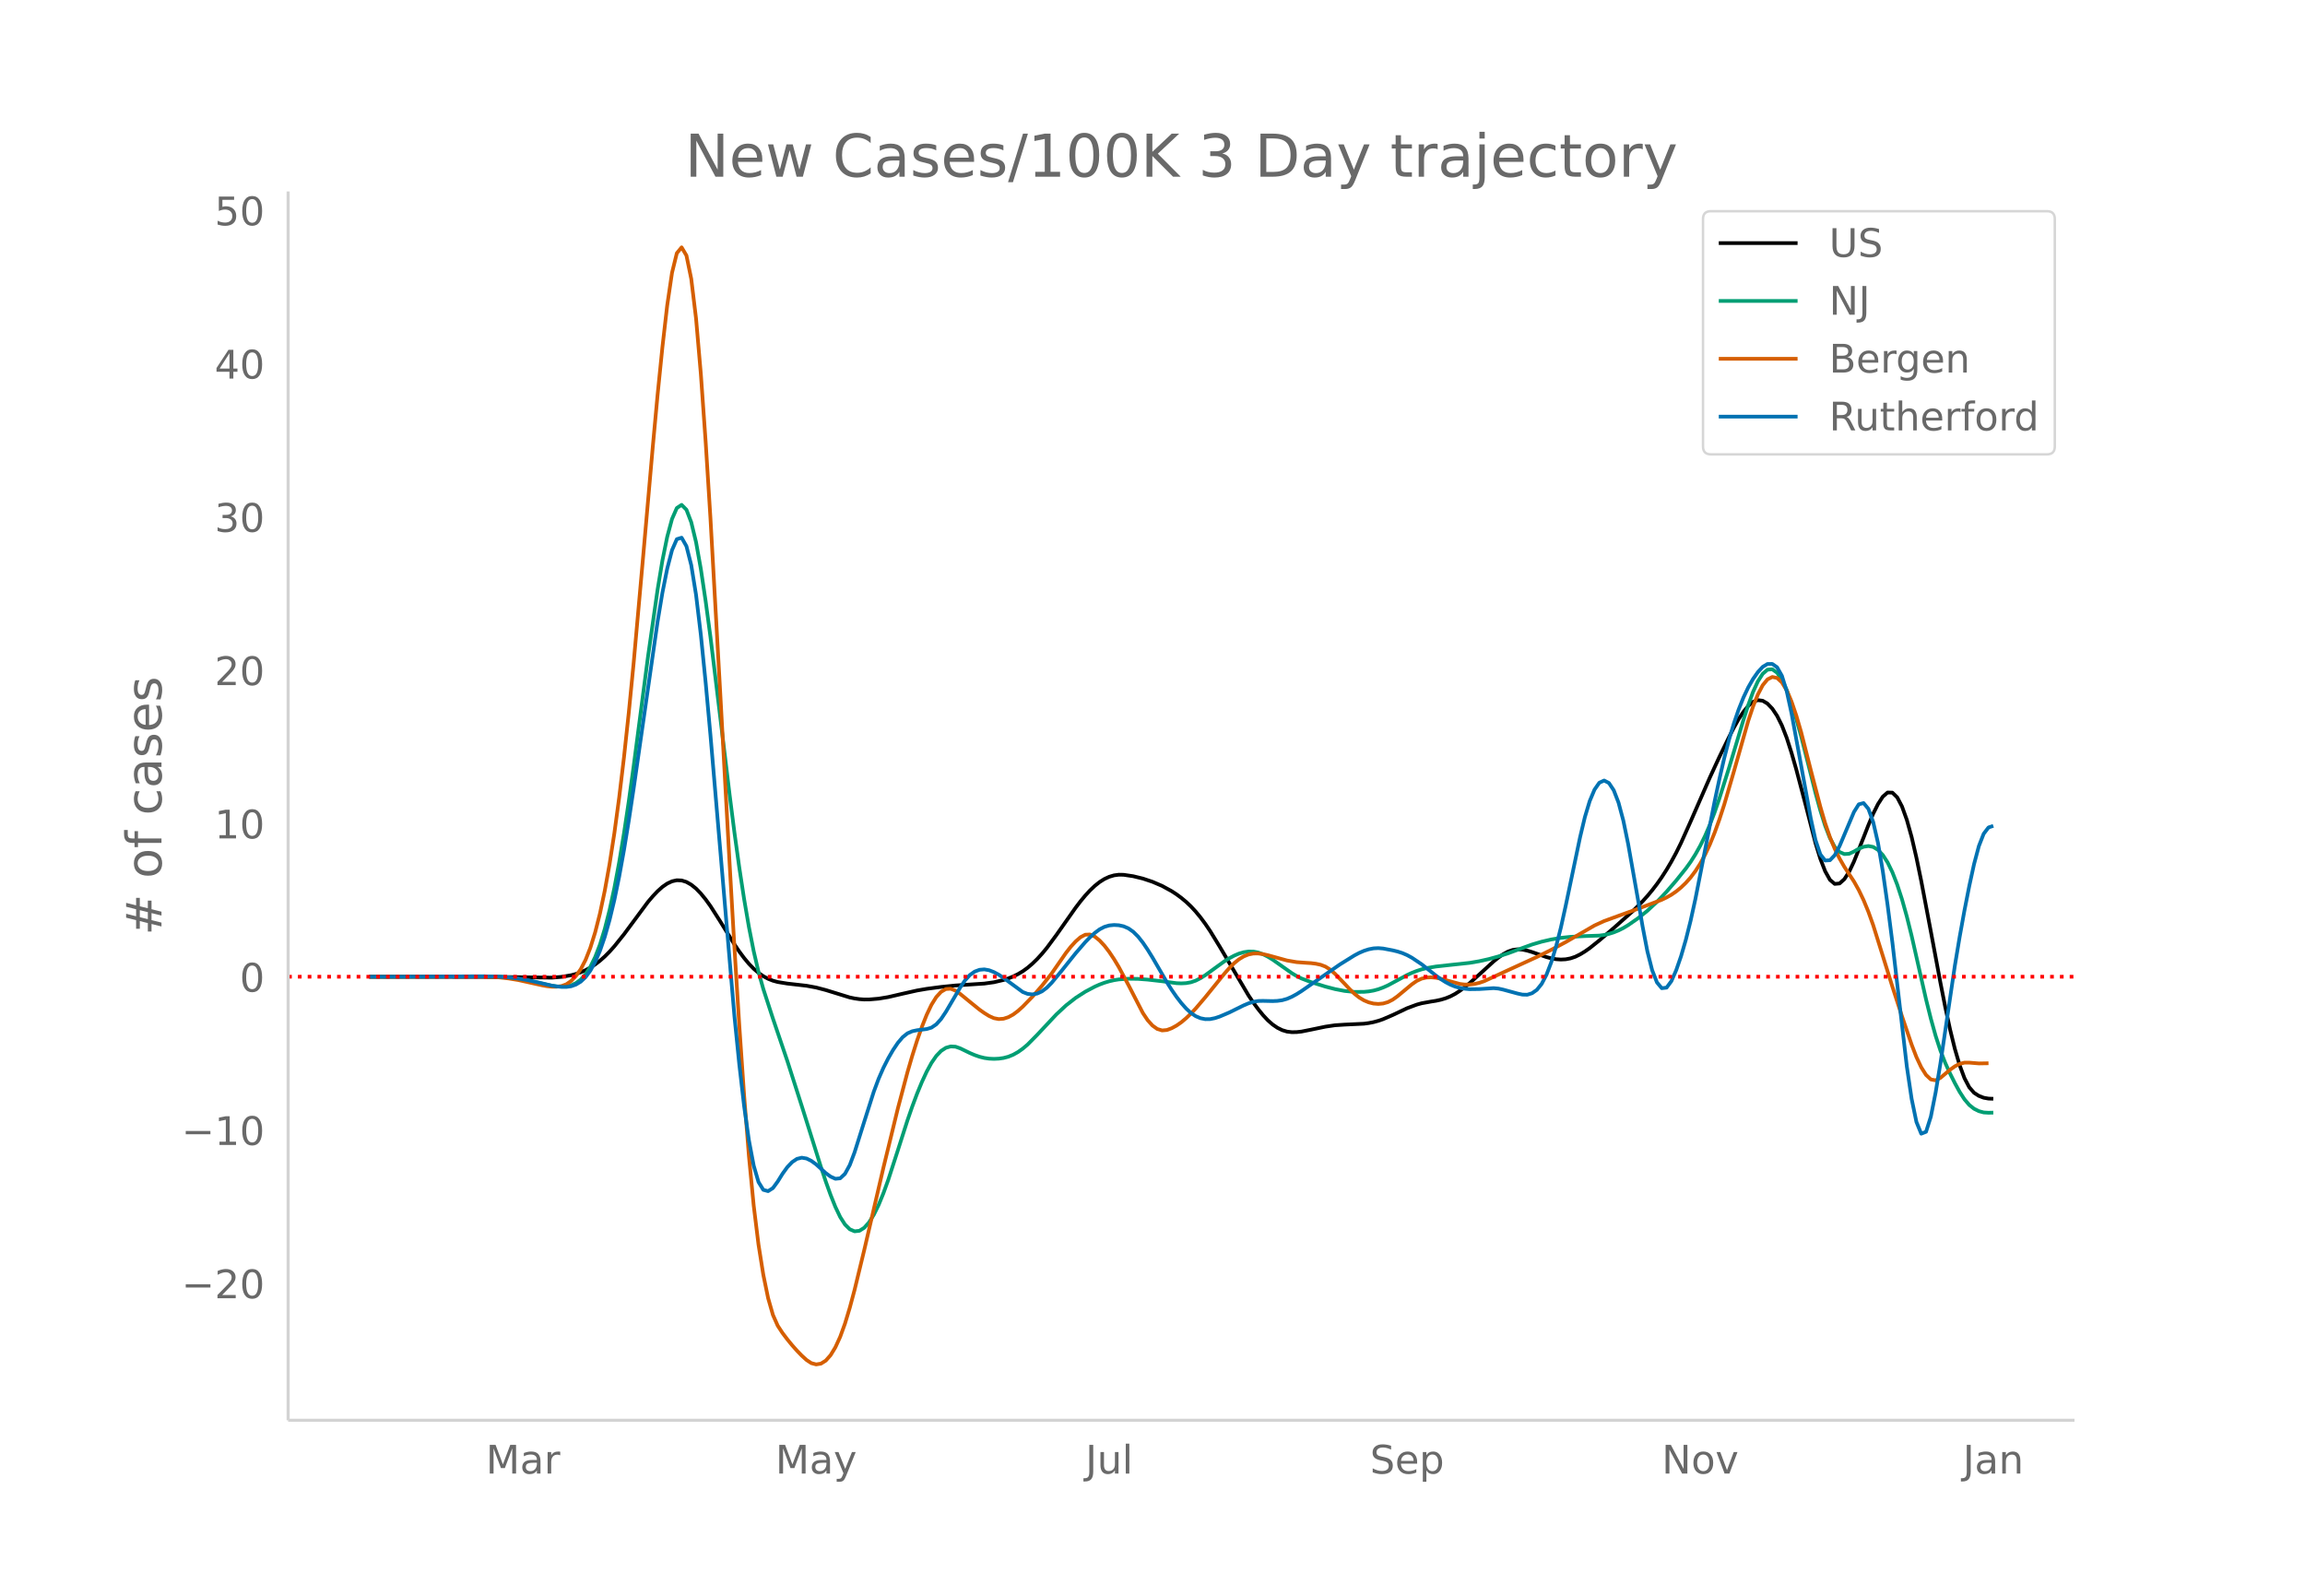 <svg height="864" viewBox="0 0 936 648" width="1248" xmlns="http://www.w3.org/2000/svg" xmlns:xlink="http://www.w3.org/1999/xlink"><defs><style>*{stroke-linecap:butt;stroke-linejoin:round}</style></defs><g id="figure_1"><path d="M0 648h936V0H0z" fill="#fff" id="patch_1"/><g id="axes_1"><path d="M117 576.72h725.4V77.76H117z" fill="none" id="patch_2"/><path clip-path="url(#pf569c128f5)" d="M149.973 396.615l52.678.094 21.462.286 3.902-.32 3.902-.658 1.95-.525 1.952-.676 1.95-.854 1.952-1.059 1.951-1.27 1.951-1.496 1.951-1.732 1.951-1.965 1.951-2.173 3.902-4.868 9.756-13.17 1.95-2.28 1.952-2.062 1.95-1.752 1.952-1.346 1.95-.914 1.952-.436 1.95.088 1.952.612 1.951 1.108 1.951 1.572 1.951 2.017 1.951 2.393 1.951 2.703 3.902 6.112 5.853 9.474 1.951 2.873 1.952 2.627 1.95 2.34 1.952 2.014 1.95 1.68 1.952 1.352 1.95 1.052 1.952.78 1.95.53 3.903.635 7.804.89 3.902.718 3.902 1.022 9.756 3.011 1.95.4 1.952.282 1.95.139 1.952-.005 3.902-.33 3.902-.648 5.853-1.36 5.853-1.311 3.902-.673 5.854-.774 5.853-.59 5.853-.394 5.853-.381 3.902-.545 3.902-.912 1.951-.635 1.951-.788 1.951-.955 1.951-1.162 1.951-1.409 1.951-1.661 1.952-1.9 1.95-2.129 1.952-2.352 3.902-5.27 7.804-11.081 1.951-2.556 1.951-2.366 1.951-2.116 1.951-1.849 1.951-1.553 1.951-1.229 1.951-.899 1.951-.576 1.951-.26 1.951.037 3.903.582 3.902.952 3.902 1.303 3.902 1.674 3.902 2.135 1.951 1.276 1.951 1.445 1.951 1.627 1.951 1.847 1.951 2.106 1.951 2.372 1.951 2.63 1.951 2.88 3.902 6.375 11.707 19.827 1.95 2.886 1.952 2.653 1.95 2.402 1.952 2.09 1.95 1.721 1.952 1.34 1.951.963 1.951.588 1.951.232 1.951-.034 1.951-.21 3.902-.776 5.853-1.215 3.903-.573 3.902-.253 7.804-.37 1.95-.26 1.952-.38 1.951-.53 1.951-.679 3.902-1.68 5.853-2.77 3.902-1.455 1.951-.543 3.903-.708 1.95-.304 1.952-.427 1.95-.58 1.952-.781 1.95-1.026 1.952-1.268 3.902-3.056 3.902-3.5 5.853-5.352 1.951-1.565 1.951-1.365 1.951-1.067 1.951-.672 1.951-.257 1.951.135 1.952.413 1.95.576 5.854 2.041 1.95.515 1.952.35 1.95.132 1.952-.1 1.951-.367 1.951-.663 1.951-.955 1.951-1.188 1.951-1.363 3.902-3.123 5.853-5.026 7.805-6.94 3.902-3.895 1.95-2.161 1.952-2.345 1.95-2.542 1.952-2.771 1.95-3.033 1.952-3.306 1.951-3.61 1.951-3.946 3.902-8.703 7.804-17.84 3.902-8.445 3.903-8.023 1.95-3.81 1.952-3.482 1.95-2.97 1.952-2.389 1.95-1.634 1.952-.705 1.95.249 1.952 1.163 1.951 2.036 1.951 2.924 1.951 3.917 1.951 5.019 1.951 6.076 1.951 6.81 3.902 14.788 3.902 15.146 1.952 6.296 1.95 5.045 1.952 3.499 1.95 1.66 1.952-.183 1.95-1.74 1.952-3.014 1.95-4.137 3.903-9.774 1.951-5 1.951-4.644 1.951-3.912 1.951-3.019 1.951-1.694 1.951.063 1.951 1.904 1.951 3.721 1.951 5.41 1.951 6.967 1.951 8.415 1.952 9.438 3.902 20.52 3.902 20.844 1.95 9.857 1.952 9.065 1.95 7.906 1.952 6.646 1.951 5.246 1.951 3.708 1.951 2.237 1.951 1.252 1.951.75 1.951.346 1.951.071h0" fill="none" stroke="#000" stroke-linecap="round" stroke-width="1.5" id="line2d_1"/><path clip-path="url(#pf569c128f5)" d="M149.973 396.625l31.217-.096 15.608-.062 5.853.2 3.902.3 3.902.486 3.902.678 5.853 1.305 3.903.86 1.95.251 1.952.092 1.95-.097 1.952-.429 1.95-.905 1.952-1.444 1.95-2.148 1.952-3.02 1.951-3.958 1.951-5.065 1.951-6.34 1.951-7.657 1.951-9.012 1.951-10.405 1.951-11.775 1.951-12.988 1.951-14.046 5.854-44.707 3.902-27.257 1.95-11.78 1.952-9.621 1.95-7.242 1.952-4.46 1.95-1.274 1.952 1.965 1.951 5.084 1.951 8.082 1.951 10.918 1.951 13.063 1.951 14.518 3.902 32.003 3.902 32.271 1.951 15.282 1.951 14.076 1.952 12.757 1.95 11.356 1.952 9.87 1.95 8.367 1.952 6.976 3.902 11.988 5.853 17.23 5.853 18.27 7.804 24.826 1.951 5.86 1.951 5.42 1.951 4.893 1.952 4.1 1.95 3.046 1.952 1.936 1.95.837 1.952-.213 1.95-1.217 1.952-2.196 1.95-3.114 1.952-3.967 1.951-4.77 1.951-5.393 3.902-12.011 3.902-12.17 1.951-5.615 1.951-5.208 1.951-4.73 1.951-4.216 1.951-3.58 1.952-2.82 1.95-2.04 1.952-1.267 1.95-.555 1.952.103 1.95.685 3.903 1.895 1.95.83 1.952.682 1.951.486 1.951.282 1.951.09 1.951-.089 1.951-.276 1.951-.513 1.951-.799 1.951-1.092 1.951-1.377 1.951-1.653 3.903-3.953 7.804-8.316 3.902-3.637 3.902-3.052 3.902-2.51 3.902-2.068 1.951-.86 1.951-.725 1.951-.587 1.951-.451 1.951-.314 3.902-.265 3.903.054 3.902.297 5.853.665 5.853.786 1.951.077 1.951-.1 1.951-.347 1.951-.67 1.951-.99 1.951-1.224 3.902-2.854 3.902-2.824 1.951-1.203 1.952-1.045 1.95-.833 1.952-.566 1.95-.284 1.952.03 1.95.372 1.952.71 1.95.983 1.952 1.196 7.804 5.503 1.951 1.17 1.951.982 3.902 1.48 5.853 1.83 3.903 1.01 3.902.751 3.902.388 3.902-.025 1.95-.183 1.952-.335 1.951-.525 1.951-.715 1.951-.872 3.902-2.099 3.902-2.108 1.951-.89 1.951-.765 1.951-.633 1.951-.5 3.903-.66 5.853-.644 7.804-.839 3.902-.668 3.902-.871 3.902-1.071 3.902-1.259 5.853-2.17 3.903-1.413 3.902-1.15 3.902-.901 3.902-.653 3.902-.413 5.853-.31 5.853-.198 1.951-.265 1.951-.435 1.951-.605 1.951-.788 1.952-.983 1.95-1.17 3.903-2.718 3.902-3.11 3.902-3.634 3.902-4.123 3.902-4.524 3.902-4.857 1.951-2.708 1.951-3.074 1.951-3.48 1.951-3.966 1.951-4.528 1.951-5.108 1.951-5.658 3.903-12.415 5.853-19.454 1.95-6.036 1.952-5.337 1.95-4.254 1.952-3.06 1.951-1.695 1.951-.155 1.951 1.397 1.951 2.844 1.951 4.184 1.951 5.436 1.951 6.357 1.951 6.946 3.902 15.351 1.951 7.748 1.952 7.064 1.95 6.208 1.952 5.04 1.95 3.555 1.952 2.063 1.95.839 1.952-.12 1.95-.912 1.952-1.135 1.951-.792 1.951-.301 1.951.362 1.951 1.198 1.951 2.079 1.951 3.014 1.951 4.005 1.951 5.007 1.951 5.998 1.951 6.946L776.26 380l5.854 25.815 1.95 7.814 1.952 7.015 1.95 5.993 1.952 4.988 1.95 4.295 1.952 3.913 1.95 3.555 1.952 3.014 1.951 2.286 1.951 1.552 1.951.965 1.951.526 1.951.115 1.951-.044h0" fill="none" stroke="#009e73" stroke-linecap="round" stroke-width="1.5" id="line2d_2"/><path clip-path="url(#pf569c128f5)" d="M149.973 396.624l29.265-.104 13.658-.068 5.853.161 3.902.266 3.902.44 3.902.642 5.853 1.29 3.902.866 1.952.345 1.95.207h1.952l1.95-.261 1.952-.711 1.95-1.352 1.952-2.032 1.95-2.76 1.952-3.734 1.951-4.955 1.951-6.25 1.951-7.673 1.951-9.223 1.951-10.826 1.951-12.566 1.951-14.445 1.951-16.335 1.951-18.148 1.951-19.885 3.903-43.73 3.902-44.453 1.95-21.081 1.952-19.27 1.95-16.998 1.952-13.225 1.95-7.947 1.952-2.369 1.951 3.306 1.951 9.463 1.951 16.103 1.951 22.547 1.951 27.533 1.951 31.063 3.902 69.599 3.902 71.11 1.951 33.899 1.951 31.291 1.952 28.316 1.95 24.63 1.952 20.231 1.95 15.85 1.952 12.261 1.95 9.464 1.952 6.825 1.95 4.391 1.952 2.974 1.951 2.575 1.951 2.382 1.951 2.195 1.951 2.014 1.951 1.782 1.951 1.281 1.951.515 1.951-.32 1.951-1.225 1.951-2.2 1.951-3.2 1.952-4.258 1.95-5.373 1.952-6.45 1.95-7.265 3.903-16.098 7.804-33.518 5.853-24.005 3.902-14.718 1.951-6.69 1.951-6.161 1.951-5.559 1.951-4.91 1.951-4.1 1.952-3.13 1.95-2.127 1.952-1.127 1.95-.131 1.952.792 1.95 1.351 3.903 3.196 3.902 3.162 1.951 1.381 1.951 1.208 1.951.873 1.951.374 1.951-.15 1.951-.627 1.951-1.062 1.951-1.464 1.951-1.753 3.902-4.007 3.903-4.487 3.902-4.92 3.902-5.614 1.95-2.807 1.952-2.492 1.95-2.13 1.952-1.716 1.951-1.036 1.951-.09 1.951.862 1.951 1.591 1.951 2.094 1.951 2.539 1.951 2.923 1.951 3.244 3.902 7.282 5.854 11.363 1.95 2.916 1.952 2.167 1.95 1.392 1.952.59 1.95-.176 1.952-.726 1.951-1.064 1.951-1.359 1.951-1.643 1.951-1.88 1.951-2.068 3.902-4.586 7.804-9.63 1.951-2.215 1.952-1.964 1.95-1.583 1.952-1.178 1.95-.78 1.952-.385 1.95-.012 1.952.258 1.95.43 7.805 2.155 3.902.666 3.902.285 1.951.12 1.951.245 1.951.42 1.951.748 1.952 1.231 1.95 1.705 3.903 4.048 1.95 2.072 1.952 1.902 1.95 1.555 1.952 1.177 1.95.822 1.952.489 1.951.16 1.951-.178 1.951-.563 1.951-.994 1.951-1.397 5.853-4.858 1.951-1.357 1.951-.917 1.951-.457 1.952-.092 1.95.177 1.952.408 7.804 2.122 1.95.232 1.952-.005 1.951-.23 1.951-.444 1.951-.657 3.902-1.788 5.853-2.707 11.707-5.365 5.853-2.908 5.853-3.13 11.706-6.755 3.902-1.793 5.853-2.131 7.805-2.832 9.755-3.688 1.95-.93 1.952-1.105 1.951-1.345 1.951-1.598 1.951-1.865 1.951-2.198 1.951-2.6 1.951-3.032 1.951-3.56 1.951-4.183 1.951-4.817 1.951-5.422 1.952-5.996 3.902-13.382 5.853-20.636 1.95-5.813 1.952-4.879 1.95-3.736 1.952-2.384 1.951-.988 1.951.407 1.951 1.802 1.951 3.199 1.951 4.555 1.951 5.716 1.951 6.683 3.902 15.344 3.903 14.985 1.95 6.67 1.952 5.703 1.95 4.714 1.952 3.94 1.95 3.381 3.903 5.95 1.95 3.485 1.952 4.082 1.951 4.733 1.951 5.44 3.902 12.468 3.902 12.526 3.902 12.026 3.902 11.47 1.951 5.076 1.952 4.146 1.95 3.1 1.952 1.838 1.95.36 1.952-1.015 3.902-3.288 1.95-1.384 1.952-1.009 1.951-.49 1.951-.001 3.902.32 3.902-.069h0" fill="none" stroke="#d55e00" stroke-linecap="round" stroke-width="1.5" id="line2d_3"/><path clip-path="url(#pf569c128f5)" d="M149.973 396.625l33.168-.11 13.657-.065 5.853.17 3.902.272 3.902.456 3.902.654 5.853 1.312 3.903.925 1.95.317 1.952.185 1.95.025 1.952-.267 1.95-.694 1.952-1.18 1.95-1.828 1.952-2.642 1.951-3.515 1.951-4.525 1.951-5.673 1.951-6.863 1.951-8.127 1.951-9.466 1.951-10.784 1.951-11.933 1.951-12.91 9.756-67.957 1.95-11.716 1.952-9.768 1.95-7.517 1.952-4.46 1.95-.601 1.952 3.452 1.951 7.672 1.951 12.062 1.951 16.263 1.951 19.367 1.951 21.372 9.755 114.37 1.951 19.316 1.952 16.883 1.95 13.89 1.952 10.333 1.95 6.666 1.952 3.17 1.95.532 1.952-1.245 1.95-2.664 1.952-3.148 1.951-2.699 1.951-2.044 1.951-1.305 1.951-.48 1.951.33 1.951.961 1.951 1.42 3.902 3.544 1.951 1.42 1.951.888 1.952-.195 1.95-1.827 1.952-3.57 1.95-5.173 3.903-12.38 3.902-12.247 1.95-5.222 1.952-4.458 1.951-3.841 1.951-3.373 1.951-2.906 1.951-2.303 1.951-1.564 1.951-.852 1.951-.416 3.902-.478 1.951-.584 1.952-1.333 1.95-2.16 1.952-2.915 5.853-9.95 1.95-2.868 1.952-2.148 1.95-1.384 1.952-.724 1.951-.167 1.951.348 1.951.754 1.951 1.051 1.951 1.307 7.804 5.728 1.951.756 1.951.214 1.952-.338 1.95-.896 1.952-1.459 1.95-1.979 3.903-4.695 5.853-7.322 3.902-4.516 1.951-2 1.951-1.774 1.951-1.445 1.951-1.008 1.951-.564 1.951-.19 1.951.113 1.951.425 1.951.847 1.952 1.381 1.95 1.937 1.952 2.469 1.95 2.876 1.952 3.161 5.853 10.075 1.95 3.072 1.952 2.824 1.951 2.528 1.951 2.206 1.951 1.804 1.951 1.319 1.951.828 1.951.38 1.951-.023 1.951-.395 1.951-.647 3.902-1.666 5.854-2.89 1.95-.817 1.952-.618 1.95-.323 1.952-.045 3.902.089 1.951-.085 1.951-.276 1.951-.556 1.951-.842 1.951-1.065 1.951-1.225 15.609-10.827 5.853-3.64 1.95-1.043 1.952-.846 1.95-.628 1.952-.38 1.951-.102 1.951.164 3.902.74 1.951.478 1.951.622 1.951.842 1.951 1.068 3.902 2.617 3.903 3.076 1.95 1.56 1.952 1.413 1.95 1.238 1.952 1.027 1.95.783 1.952.54 1.95.338 1.952.174 3.902-.051 5.853-.374 1.951.182 1.951.428 5.853 1.596 1.951.42 1.952.048 1.95-.607 1.952-1.372 1.95-2.41 1.952-3.721 1.95-5.078 1.952-6.396 1.95-7.678 1.952-8.834 5.853-27.916 1.951-8.147 1.951-6.475 1.951-4.654 1.951-2.796 1.951-.899 1.951 1.005 1.951 2.941 1.951 5.046 1.952 7.317 1.95 9.457 3.903 22.06L667 376.13l1.952 10.165 1.95 7.685 1.952 4.966 1.95 2.329 1.952-.227 1.951-2.642 1.951-4.44 1.951-5.62 1.951-6.681 1.951-7.769 1.951-8.878 7.804-39.619 1.951-9.119 1.952-8.434 1.95-7.51 1.952-6.552 1.95-5.676 1.952-4.881 1.95-4.115 1.952-3.415 1.95-2.782 1.952-2.113 1.951-1.189 1.951-.012 1.951 1.359 1.951 3.445 1.951 6.246 1.951 8.951 3.902 21.215 3.902 21.42 1.951 8.916 1.952 5.78 1.95 2.492 1.952-.116 1.95-2.044 1.952-3.687 5.853-13.855 1.95-3.11 1.952-.516 1.951 2.344 1.951 5.345 1.951 8.486 1.951 11.502 1.951 13.745 1.951 15.218 5.853 50.3 1.951 13.156 1.951 9.404 1.952 4.762 1.95-.771 1.952-6.148 1.95-9.839 1.952-11.847 5.853-39.627 1.95-11.699 1.952-10.749 1.951-9.898 1.951-8.934 1.951-7.298 1.951-4.99 1.951-2.55 1.951-.663h0" fill="none" stroke="#0072b2" stroke-linecap="round" stroke-width="1.5" id="line2d_4"/><path clip-path="url(#pf569c128f5)" d="M117 396.615h725.4" fill="none" stroke="red" stroke-dasharray="1.5,2.475" stroke-width="1.5" id="line2d_5"/><path d="M117 576.72V77.76" fill="none" stroke="#d3d3d3" stroke-linecap="square" stroke-width="1.25" id="patch_3"/><path d="M117 576.72h725.4" fill="none" stroke="#d3d3d3" stroke-linecap="square" stroke-width="1.25" id="patch_4"/><g id="matplotlib.axis_1"><g id="xtick_1"><g transform="matrix(.16 0 0 -.16 197.313 598.378)" fill="#696969" id="text_1"><defs><path d="M9.813 72.906h14.703l18.593-49.61 18.703 49.61h14.704V0H66.89v64.016l-18.797-50h-9.907l-18.796 50V0H9.813z" id="DejaVuSans-77"/><path d="M34.281 27.484q-10.89 0-15.093-2.484-4.204-2.484-4.204-8.5 0-4.781 3.157-7.594 3.156-2.797 8.562-2.797 7.485 0 12 5.297 4.516 5.297 4.516 14.078v2zm17.922 3.72V0H43.22v8.297Q40.14 3.328 35.547.953q-4.594-2.375-11.234-2.375-8.391 0-13.36 4.719Q6 8.016 6 15.922q0 9.219 6.172 13.906 6.187 4.688 18.437 4.688h12.61v.89q0 6.203-4.078 9.594-4.078 3.39-11.453 3.39-4.688 0-9.141-1.124-4.438-1.125-8.531-3.375v8.312q4.921 1.906 9.562 2.844 4.64.953 9.031.953 11.875 0 17.735-6.156 5.86-6.14 5.86-18.64z" id="DejaVuSans-97"/><path d="M41.11 46.297q-1.516.875-3.297 1.281Q36.03 48 33.89 48q-7.625 0-11.703-4.953-4.079-4.953-4.079-14.234V0H9.08v54.688h9.03v-8.5q2.844 4.984 7.375 7.39Q30.031 56 36.531 56q.922 0 2.047-.125 1.125-.11 2.484-.36z" id="DejaVuSans-114"/></defs><use xlink:href="#DejaVuSans-77"/><use x="86.279" xlink:href="#DejaVuSans-97"/><use x="147.559" xlink:href="#DejaVuSans-114"/></g></g><g id="xtick_2"><g transform="matrix(.16 0 0 -.16 314.88 598.378)" fill="#696969" id="text_2"><defs><path d="M32.172-5.078q-3.797-9.766-7.422-12.735-3.61-2.984-9.656-2.984H7.906v7.516h5.282q3.703 0 5.75 1.765Q21-9.766 23.483-3.219l1.61 4.094-22.11 53.813H12.5l17.094-42.766 17.093 42.766h9.516z" id="DejaVuSans-121"/></defs><use xlink:href="#DejaVuSans-77"/><use x="86.279" xlink:href="#DejaVuSans-97"/><use x="147.559" xlink:href="#DejaVuSans-121"/></g></g><g id="xtick_3"><g transform="matrix(.16 0 0 -.16 440.782 598.378)" fill="#696969" id="text_3"><defs><path d="M9.813 72.906h9.859V5.078q0-13.187-5-19.14-5-5.954-16.094-5.954h-3.75v8.297h3.078q6.531 0 9.219 3.672Q9.813-4.39 9.813 5.078z" id="DejaVuSans-74"/><path d="M8.5 21.578v33.11h8.984V21.922q0-7.766 3.016-11.656 3.031-3.875 9.094-3.875 7.265 0 11.484 4.64 4.234 4.64 4.234 12.656v31h8.985V0h-8.984v8.406Q42.047 3.422 37.718 1q-4.313-2.422-10.032-2.422-9.421 0-14.312 5.86Q8.5 10.296 8.5 21.578zM31.11 56z" id="DejaVuSans-117"/><path d="M9.422 75.984h8.984V0H9.422z" id="DejaVuSans-108"/></defs><use xlink:href="#DejaVuSans-74"/><use x="29.492" xlink:href="#DejaVuSans-117"/><use x="92.871" xlink:href="#DejaVuSans-108"/></g></g><g id="xtick_4"><g transform="matrix(.16 0 0 -.16 556.32 598.378)" fill="#696969" id="text_4"><defs><path d="M53.516 70.516V60.89q-5.61 2.687-10.594 4-4.984 1.328-9.625 1.328-8.047 0-12.422-3.125t-4.375-8.89q0-4.845 2.906-7.313 2.907-2.453 11.016-3.97l5.953-1.218q11.031-2.11 16.281-7.406 5.25-5.297 5.25-14.172 0-10.61-7.11-16.078-7.093-5.469-20.812-5.469-5.172 0-11.015 1.172Q13.14.922 6.89 3.219v10.156q6-3.36 11.765-5.078 5.766-1.703 11.328-1.703 8.438 0 13.032 3.312 4.593 3.328 4.593 9.485 0 5.359-3.297 8.39-3.296 3.032-10.812 4.547L27.484 33.5q-11.03 2.188-15.968 6.875-4.922 4.688-4.922 13.047 0 9.672 6.812 15.234 6.813 5.563 18.766 5.563 5.14 0 10.453-.938 5.328-.922 10.89-2.765z" id="DejaVuSans-83"/><path d="M56.203 29.594v-4.39H14.891q.593-9.282 5.593-14.142 5-4.859 13.938-4.859 5.172 0 10.031 1.266 4.86 1.265 9.656 3.812v-8.5Q49.266.734 44.187-.344 39.11-1.422 33.892-1.422q-13.094 0-20.735 7.61-7.64 7.625-7.64 20.625 0 13.421 7.25 21.296Q20.016 56 32.328 56q11.031 0 17.453-7.11 6.422-7.093 6.422-19.296zm-8.984 2.64q-.094 7.36-4.125 11.75-4.032 4.407-10.672 4.407-7.516 0-12.031-4.25-4.516-4.25-5.203-11.97z" id="DejaVuSans-101"/><path d="M18.11 8.203v-29H9.077v75.484h9.031v-8.296q2.844 4.875 7.157 7.234Q29.594 56 35.594 56q9.968 0 16.187-7.906 6.235-7.907 6.235-20.797T51.78 6.484q-6.218-7.906-16.187-7.906-6 0-10.328 2.375-4.313 2.375-7.157 7.25zm30.578 19.094q0 9.906-4.079 15.547-4.078 5.64-11.203 5.64-7.14 0-11.218-5.64-4.079-5.64-4.079-15.547 0-9.906 4.078-15.547 4.079-5.64 11.22-5.64 7.124 0 11.202 5.64t4.078 15.547z" id="DejaVuSans-112"/></defs><use xlink:href="#DejaVuSans-83"/><use x="63.477" xlink:href="#DejaVuSans-101"/><use x="125" xlink:href="#DejaVuSans-112"/></g></g><g id="xtick_5"><g transform="matrix(.16 0 0 -.16 674.798 598.378)" fill="#696969" id="text_5"><defs><path d="M9.813 72.906h13.28l32.329-60.984v60.984h9.562V0h-13.28L19.39 60.984V0H9.813z" id="DejaVuSans-78"/><path d="M30.61 48.39q-7.22 0-11.422-5.64-4.204-5.64-4.204-15.453 0-9.813 4.172-15.453 4.188-5.64 11.453-5.64 7.188 0 11.375 5.655 4.203 5.672 4.203 15.438 0 9.719-4.203 15.406-4.187 5.688-11.375 5.688zm0 7.61q11.718 0 18.406-7.625 6.703-7.61 6.703-21.078 0-13.422-6.703-21.078-6.688-7.64-18.407-7.64-11.765 0-18.437 7.64-6.656 7.656-6.656 21.078 0 13.469 6.656 21.078Q18.844 56 30.609 56z" id="DejaVuSans-111"/><path d="M2.984 54.688H12.5L29.594 8.797l17.093 45.89h9.516L35.687 0H23.485z" id="DejaVuSans-118"/></defs><use xlink:href="#DejaVuSans-78"/><use x="74.805" xlink:href="#DejaVuSans-111"/><use x="135.986" xlink:href="#DejaVuSans-118"/></g></g><g id="xtick_6"><g transform="matrix(.16 0 0 -.16 797.095 598.378)" fill="#696969" id="text_6"><defs><path d="M54.89 33.016V0h-8.984v32.719q0 7.765-3.031 11.61-3.031 3.858-9.078 3.858-7.281 0-11.484-4.64-4.204-4.625-4.204-12.64V0H9.08v54.688h9.03v-8.5q3.235 4.937 7.594 7.374Q30.078 56 35.797 56q9.422 0 14.25-5.828 4.844-5.828 4.844-17.156z" id="DejaVuSans-110"/></defs><use xlink:href="#DejaVuSans-74"/><use x="29.492" xlink:href="#DejaVuSans-97"/><use x="90.771" xlink:href="#DejaVuSans-110"/></g></g></g><g id="matplotlib.axis_2"><g id="ytick_1"><g transform="matrix(.16 0 0 -.16 73.733 527.18)" fill="#696969" id="text_7"><defs><path d="M10.594 35.5h62.593v-8.297H10.594z" id="DejaVuSans-8722"/><path d="M19.188 8.297h34.421V0H7.33v8.297q5.609 5.812 15.296 15.594 9.703 9.797 12.188 12.64 4.734 5.313 6.609 9 1.89 3.688 1.89 7.25 0 5.813-4.078 9.469-4.078 3.672-10.625 3.672-4.64 0-9.797-1.61-5.14-1.609-11-4.89v9.969Q13.767 71.78 18.938 73q5.188 1.219 9.485 1.219 11.328 0 18.062-5.672 6.735-5.656 6.735-15.125 0-4.5-1.688-8.531-1.672-4.016-6.125-9.485-1.218-1.422-7.765-8.187-6.532-6.766-18.453-18.922z" id="DejaVuSans-50"/><path d="M31.781 66.406q-7.61 0-11.453-7.5Q16.5 51.422 16.5 36.375q0-14.984 3.828-22.484 3.844-7.5 11.453-7.5 7.672 0 11.5 7.5 3.844 7.5 3.844 22.484 0 15.047-3.844 22.531-3.828 7.5-11.5 7.5zm0 7.813q12.266 0 18.735-9.703 6.468-9.688 6.468-28.141 0-18.406-6.468-28.11-6.47-9.687-18.735-9.687-12.25 0-18.718 9.688-6.47 9.703-6.47 28.109 0 18.453 6.47 28.14Q19.53 74.22 31.78 74.22z" id="DejaVuSans-48"/></defs><use xlink:href="#DejaVuSans-8722"/><use x="83.789" xlink:href="#DejaVuSans-50"/><use x="147.412" xlink:href="#DejaVuSans-48"/></g></g><g id="ytick_2"><g transform="matrix(.16 0 0 -.16 73.733 464.937)" fill="#696969" id="text_8"><defs><path d="M12.406 8.297h16.11v55.625l-17.532-3.516v8.985l17.438 3.515h9.86V8.296H54.39V0H12.406z" id="DejaVuSans-49"/></defs><use xlink:href="#DejaVuSans-8722"/><use x="83.789" xlink:href="#DejaVuSans-49"/><use x="147.412" xlink:href="#DejaVuSans-48"/></g></g><g id="ytick_3"><use xlink:href="#DejaVuSans-48" transform="matrix(.16 0 0 -.16 97.32 402.694)" fill="#696969" id="text_9"/></g><g id="ytick_4"><g transform="matrix(.16 0 0 -.16 87.14 340.45)" fill="#696969" id="text_10"><use xlink:href="#DejaVuSans-49"/><use x="63.623" xlink:href="#DejaVuSans-48"/></g></g><g id="ytick_5"><g transform="matrix(.16 0 0 -.16 87.14 278.206)" fill="#696969" id="text_11"><use xlink:href="#DejaVuSans-50"/><use x="63.623" xlink:href="#DejaVuSans-48"/></g></g><g id="ytick_6"><g transform="matrix(.16 0 0 -.16 87.14 215.963)" fill="#696969" id="text_12"><defs><path d="M40.578 39.313Q47.656 37.797 51.625 33q3.984-4.781 3.984-11.813 0-10.78-7.422-16.703-7.421-5.906-21.093-5.906-4.578 0-9.438.906-4.86.907-10.031 2.72v9.515q4.094-2.39 8.969-3.61 4.89-1.218 10.218-1.218 9.266 0 14.125 3.656 4.86 3.656 4.86 10.64 0 6.454-4.516 10.079-4.515 3.64-12.562 3.64h-8.5v8.11h8.89q7.266 0 11.125 2.906 3.86 2.906 3.86 8.375 0 5.61-3.985 8.61-3.968 3.015-11.39 3.015-4.063 0-8.703-.89-4.641-.876-10.203-2.72v8.782q5.624 1.562 10.53 2.344 4.907.78 9.25.78 11.235 0 17.766-5.109 6.547-5.093 6.547-13.78 0-6.063-3.468-10.235-3.47-4.172-9.86-5.782z" id="DejaVuSans-51"/></defs><use xlink:href="#DejaVuSans-51"/><use x="63.623" xlink:href="#DejaVuSans-48"/></g></g><g id="ytick_7"><g transform="matrix(.16 0 0 -.16 87.14 153.719)" fill="#696969" id="text_13"><defs><path d="M37.797 64.313L12.89 25.39h24.906zm-2.594 8.593H47.61V25.391h10.407v-8.203H47.609V0h-9.812v17.188H4.89v9.515z" id="DejaVuSans-52"/></defs><use xlink:href="#DejaVuSans-52"/><use x="63.623" xlink:href="#DejaVuSans-48"/></g></g><g id="ytick_8"><g transform="matrix(.16 0 0 -.16 87.14 91.475)" fill="#696969" id="text_14"><defs><path d="M10.797 72.906h38.719v-8.312H19.828v-17.86q2.14.735 4.281 1.094 2.157.36 4.313.36 12.203 0 19.328-6.688 7.14-6.688 7.14-18.11 0-11.765-7.328-18.296-7.328-6.516-20.656-6.516-4.593 0-9.36.781-4.75.782-9.827 2.344v9.922q4.39-2.39 9.078-3.563 4.687-1.171 9.906-1.171 8.453 0 13.375 4.437 4.938 4.438 4.938 12.063 0 7.609-4.938 12.047-4.922 4.453-13.375 4.453-3.953 0-7.89-.875-3.922-.875-8.016-2.735z" id="DejaVuSans-53"/></defs><use xlink:href="#DejaVuSans-53"/><use x="63.623" xlink:href="#DejaVuSans-48"/></g></g><g transform="matrix(0 -.2 -.2 0 65.573 379.813)" fill="#696969" id="text_15"><defs><path d="M51.125 44H36.922l-4.11-16.313h14.313zm-7.328 27.781l-5.078-20.265h14.265L58.11 71.78h7.813L60.89 51.516h15.234V44h-17.14l-4-16.313h15.53V20.22H53.079L48 0h-7.813l5.032 20.219H30.906L25.875 0h-7.86l5.079 20.219H7.719v7.468h17.187L29 44H13.281v7.516h17.625l4.985 20.265z" id="DejaVuSans-35"/><path d="M37.11 75.984V68.5h-8.594q-4.828 0-6.72-1.953-1.874-1.953-1.874-7.031v-4.828h14.797v-6.985H19.922V0H10.89v47.703H2.297v6.984h8.594V58.5q0 9.125 4.25 13.297 4.25 4.187 13.468 4.187z" id="DejaVuSans-102"/><path d="M48.781 52.594v-8.407q-3.812 2.11-7.64 3.157-3.828 1.047-7.735 1.047-8.75 0-13.593-5.547-4.829-5.532-4.829-15.547 0-10.016 4.829-15.563 4.843-5.53 13.593-5.53 3.907 0 7.735 1.046 3.828 1.047 7.64 3.156V2.094Q45.016.344 40.984-.531q-4.015-.89-8.562-.89-12.36 0-19.64 7.765-7.266 7.765-7.266 20.953 0 13.375 7.343 21.031Q20.22 56 33.016 56q4.14 0 8.093-.86 3.953-.843 7.672-2.546z" id="DejaVuSans-99"/><path d="M44.281 53.078v-8.5q-3.797 1.953-7.906 2.922-4.094.984-8.5.984-6.688 0-10.031-2.047-3.344-2.046-3.344-6.156 0-3.125 2.39-4.906 2.391-1.781 9.626-3.39l3.078-.688q9.562-2.047 13.593-5.781 4.032-3.735 4.032-10.422 0-7.625-6.032-12.078-6.03-4.438-16.578-4.438-4.39 0-9.156.86Q10.688.296 5.422 2v9.281q4.984-2.594 9.812-3.89 4.829-1.282 9.579-1.282 6.343 0 9.75 2.172 3.421 2.172 3.421 6.125 0 3.656-2.468 5.61-2.453 1.953-10.813 3.765l-3.125.735q-8.344 1.75-12.062 5.39-3.704 3.64-3.704 9.985 0 7.718 5.47 11.906Q16.75 56 26.811 56q4.97 0 9.36-.734 4.406-.72 8.11-2.188z" id="DejaVuSans-115"/></defs><use xlink:href="#DejaVuSans-35"/><use x="83.789" xlink:href="#DejaVuSans-32"/><use x="115.576" xlink:href="#DejaVuSans-111"/><use x="176.758" xlink:href="#DejaVuSans-102"/><use x="211.963" xlink:href="#DejaVuSans-32"/><use x="243.75" xlink:href="#DejaVuSans-99"/><use x="298.73" xlink:href="#DejaVuSans-97"/><use x="360.01" xlink:href="#DejaVuSans-115"/><use x="412.109" xlink:href="#DejaVuSans-101"/><use x="473.633" xlink:href="#DejaVuSans-115"/></g></g><g transform="matrix(.24 0 0 -.24 278.113 71.76)" fill="#696969" id="text_16"><defs><path d="M4.203 54.688h8.985l11.234-42.672 11.172 42.672h10.593l11.235-42.672 11.187 42.672h8.985L63.28 0H52.688L40.922 44.828 29.109 0H18.5z" id="DejaVuSans-119"/><path d="M64.406 67.281v-10.39q-4.984 4.64-10.625 6.922-5.64 2.296-11.984 2.296-12.5 0-19.14-7.64-6.641-7.64-6.641-22.094 0-14.406 6.64-22.047 6.64-7.64 19.14-7.64 6.345 0 11.985 2.296 5.64 2.297 10.625 6.938V5.609Q59.234 2.094 53.437.33q-5.78-1.75-12.218-1.75-16.563 0-26.094 10.124-9.516 10.14-9.516 27.672 0 17.578 9.516 27.703 9.531 10.14 26.094 10.14 6.531 0 12.312-1.734 5.797-1.734 10.875-5.203z" id="DejaVuSans-67"/><path d="M25.39 72.906h8.297L8.297-9.28H0z" id="DejaVuSans-47"/><path d="M9.813 72.906h9.859V42.094L52.39 72.906h12.703L28.906 38.922 67.672 0H54.688L19.672 35.11V0h-9.86z" id="DejaVuSans-75"/><path d="M19.672 64.797V8.109h11.922q15.093 0 22.093 6.829 7 6.843 7 21.593 0 14.64-7 21.453-7 6.813-22.093 6.813zm-9.86 8.11h20.266q21.188 0 31.094-8.813 9.922-8.813 9.922-27.563 0-18.86-9.969-27.703Q51.172 0 30.078 0H9.813z" id="DejaVuSans-68"/><path d="M18.313 70.219V54.688h18.5v-6.985h-18.5V18.016q0-6.688 1.828-8.594 1.828-1.906 7.453-1.906h9.218V0h-9.218q-10.407 0-14.36 3.875-3.953 3.89-3.953 14.14v29.688H2.687v6.984h6.594V70.22z" id="DejaVuSans-116"/><path d="M9.422 54.688h8.984V-.984q0-10.438-3.984-15.125-3.969-4.688-12.813-4.688h-3.421v7.61H.594q5.125 0 6.968 2.374 1.86 2.36 1.86 9.829zm0 21.296h8.984v-11.39H9.422z" id="DejaVuSans-106"/></defs><use xlink:href="#DejaVuSans-78"/><use x="74.805" xlink:href="#DejaVuSans-101"/><use x="136.328" xlink:href="#DejaVuSans-119"/><use x="218.115" xlink:href="#DejaVuSans-32"/><use x="249.902" xlink:href="#DejaVuSans-67"/><use x="319.727" xlink:href="#DejaVuSans-97"/><use x="381.006" xlink:href="#DejaVuSans-115"/><use x="433.105" xlink:href="#DejaVuSans-101"/><use x="494.629" xlink:href="#DejaVuSans-115"/><use x="546.729" xlink:href="#DejaVuSans-47"/><use x="580.42" xlink:href="#DejaVuSans-49"/><use x="644.043" xlink:href="#DejaVuSans-48"/><use x="707.666" xlink:href="#DejaVuSans-48"/><use x="771.289" xlink:href="#DejaVuSans-75"/><use x="836.865" xlink:href="#DejaVuSans-32"/><use x="868.652" xlink:href="#DejaVuSans-51"/><use x="932.275" xlink:href="#DejaVuSans-32"/><use x="964.063" xlink:href="#DejaVuSans-68"/><use x="1041.064" xlink:href="#DejaVuSans-97"/><use x="1102.344" xlink:href="#DejaVuSans-121"/><use x="1161.523" xlink:href="#DejaVuSans-32"/><use x="1193.311" xlink:href="#DejaVuSans-116"/><use x="1232.52" xlink:href="#DejaVuSans-114"/><use x="1273.633" xlink:href="#DejaVuSans-97"/><use x="1334.912" xlink:href="#DejaVuSans-106"/><use x="1362.695" xlink:href="#DejaVuSans-101"/><use x="1424.219" xlink:href="#DejaVuSans-99"/><use x="1479.199" xlink:href="#DejaVuSans-116"/><use x="1518.408" xlink:href="#DejaVuSans-111"/><use x="1579.59" xlink:href="#DejaVuSans-114"/><use x="1620.703" xlink:href="#DejaVuSans-121"/></g><g id="legend_1"><path d="M694.75 184.5H831.2q3.2 0 3.2-3.2V88.96q0-3.2-3.2-3.2H694.75q-3.2 0-3.2 3.2v92.34q0 3.2 3.2 3.2z" fill="none" opacity=".8" stroke="#ccc" id="patch_5"/><path d="M697.95 98.718h32" fill="none" stroke="#000" stroke-linecap="round" stroke-width="1.5" id="line2d_6"/><g transform="matrix(.16 0 0 -.16 742.75 104.317)" fill="#696969" id="text_17"><defs><path d="M8.688 72.906h9.921V28.61q0-11.718 4.235-16.875 4.25-5.14 13.781-5.14 9.469 0 13.719 5.14 4.25 5.157 4.25 16.875v44.297H64.5V27.391q0-14.25-7.063-21.532-7.046-7.28-20.812-7.28-13.828 0-20.89 7.28-7.047 7.282-7.047 21.532z" id="DejaVuSans-85"/></defs><use xlink:href="#DejaVuSans-85"/><use x="73.193" xlink:href="#DejaVuSans-83"/></g><path d="M697.95 122.203h32" fill="none" stroke="#009e73" stroke-linecap="round" stroke-width="1.5" id="line2d_8"/><g transform="matrix(.16 0 0 -.16 742.75 127.802)" fill="#696969" id="text_18"><use xlink:href="#DejaVuSans-78"/><use x="74.805" xlink:href="#DejaVuSans-74"/></g><path d="M697.95 145.688h32" fill="none" stroke="#d55e00" stroke-linecap="round" stroke-width="1.5" id="line2d_10"/><g transform="matrix(.16 0 0 -.16 742.75 151.287)" fill="#696969" id="text_19"><defs><path d="M19.672 34.813V8.108H35.5q7.953 0 11.781 3.297 3.844 3.297 3.844 10.078 0 6.844-3.844 10.078-3.828 3.25-11.781 3.25zm0 29.984V42.828h14.61q7.218 0 10.75 2.703 3.546 2.719 3.546 8.282 0 5.515-3.547 8.25-3.531 2.734-10.75 2.734zm-9.86 8.11h25.204q11.28 0 17.375-4.688Q58.5 63.53 58.5 54.89q0-6.703-3.125-10.657-3.125-3.953-9.188-4.922 7.282-1.562 11.313-6.53 4.031-4.954 4.031-12.376 0-9.765-6.64-15.093Q48.25 0 35.984 0H9.812z" id="DejaVuSans-66"/><path d="M45.406 27.984q0 9.766-4.031 15.125-4.016 5.375-11.297 5.375-7.219 0-11.25-5.375-4.031-5.359-4.031-15.125 0-9.718 4.031-15.093t11.25-5.375q7.281 0 11.297 5.375 4.031 5.375 4.031 15.093zm8.985-21.203q0-13.953-6.203-20.765Q42-20.797 29.203-20.797q-4.734 0-8.937.703-4.203.703-8.157 2.172v8.735q3.954-2.141 7.813-3.157 3.86-1.031 7.86-1.031 8.843 0 13.234 4.61 4.39 4.609 4.39 13.937v4.453q-2.781-4.844-7.125-7.234Q33.938 0 27.875 0 17.828 0 11.672 7.656q-6.156 7.672-6.156 20.328 0 12.688 6.156 20.344Q17.828 56 27.875 56q6.063 0 10.406-2.39 4.344-2.391 7.125-7.22v8.297h8.985z" id="DejaVuSans-103"/></defs><use xlink:href="#DejaVuSans-66"/><use x="68.604" xlink:href="#DejaVuSans-101"/><use x="130.127" xlink:href="#DejaVuSans-114"/><use x="169.49" xlink:href="#DejaVuSans-103"/><use x="232.967" xlink:href="#DejaVuSans-101"/><use x="294.49" xlink:href="#DejaVuSans-110"/></g><path d="M697.95 169.173h32" fill="none" stroke="#0072b2" stroke-linecap="round" stroke-width="1.5" id="line2d_12"/><g transform="matrix(.16 0 0 -.16 742.75 174.773)" fill="#696969" id="text_20"><defs><path d="M44.39 34.188q3.172-1.079 6.172-4.594 3-3.516 6.032-9.672L66.609 0H56l-9.313 18.703q-3.624 7.328-7.015 9.719-3.39 2.39-9.25 2.39h-10.75V0h-9.86v72.906h22.266q12.5 0 18.656-5.234 6.157-5.219 6.157-15.766 0-6.89-3.203-11.437-3.204-4.532-9.297-6.282zM19.673 64.797V38.922h12.406q7.125 0 10.766 3.297 3.64 3.297 3.64 9.687 0 6.39-3.64 9.64-3.64 3.25-10.766 3.25z" id="DejaVuSans-82"/><path d="M54.89 33.016V0h-8.984v32.719q0 7.765-3.031 11.61-3.031 3.858-9.078 3.858-7.281 0-11.484-4.64-4.204-4.625-4.204-12.64V0H9.08v75.984h9.03V46.188q3.235 4.937 7.594 7.374Q30.078 56 35.797 56q9.422 0 14.25-5.828 4.844-5.828 4.844-17.156z" id="DejaVuSans-104"/><path d="M45.406 46.39v29.594h8.985V0h-8.985v8.203Q42.578 3.328 38.25.953q-4.313-2.375-10.375-2.375-9.906 0-16.14 7.906-6.22 7.922-6.22 20.813 0 12.89 6.22 20.797Q17.968 56 27.874 56q6.063 0 10.375-2.375 4.328-2.36 7.156-7.234zm-30.61-19.093q0-9.906 4.079-15.547 4.078-5.64 11.203-5.64 7.125 0 11.219 5.64 4.11 5.64 4.11 15.547 0 9.906-4.11 15.547-4.094 5.64-11.219 5.64-7.125 0-11.203-5.64-4.078-5.64-4.078-15.547z" id="DejaVuSans-100"/></defs><use xlink:href="#DejaVuSans-82"/><use x="64.982" xlink:href="#DejaVuSans-117"/><use x="128.361" xlink:href="#DejaVuSans-116"/><use x="167.57" xlink:href="#DejaVuSans-104"/><use x="230.949" xlink:href="#DejaVuSans-101"/><use x="292.473" xlink:href="#DejaVuSans-114"/><use x="333.586" xlink:href="#DejaVuSans-102"/><use x="368.791" xlink:href="#DejaVuSans-111"/><use x="429.973" xlink:href="#DejaVuSans-114"/><use x="469.336" xlink:href="#DejaVuSans-100"/></g></g></g></g><defs><clipPath id="pf569c128f5"><path d="M117 77.76h725.4v498.96H117z"/></clipPath></defs></svg>